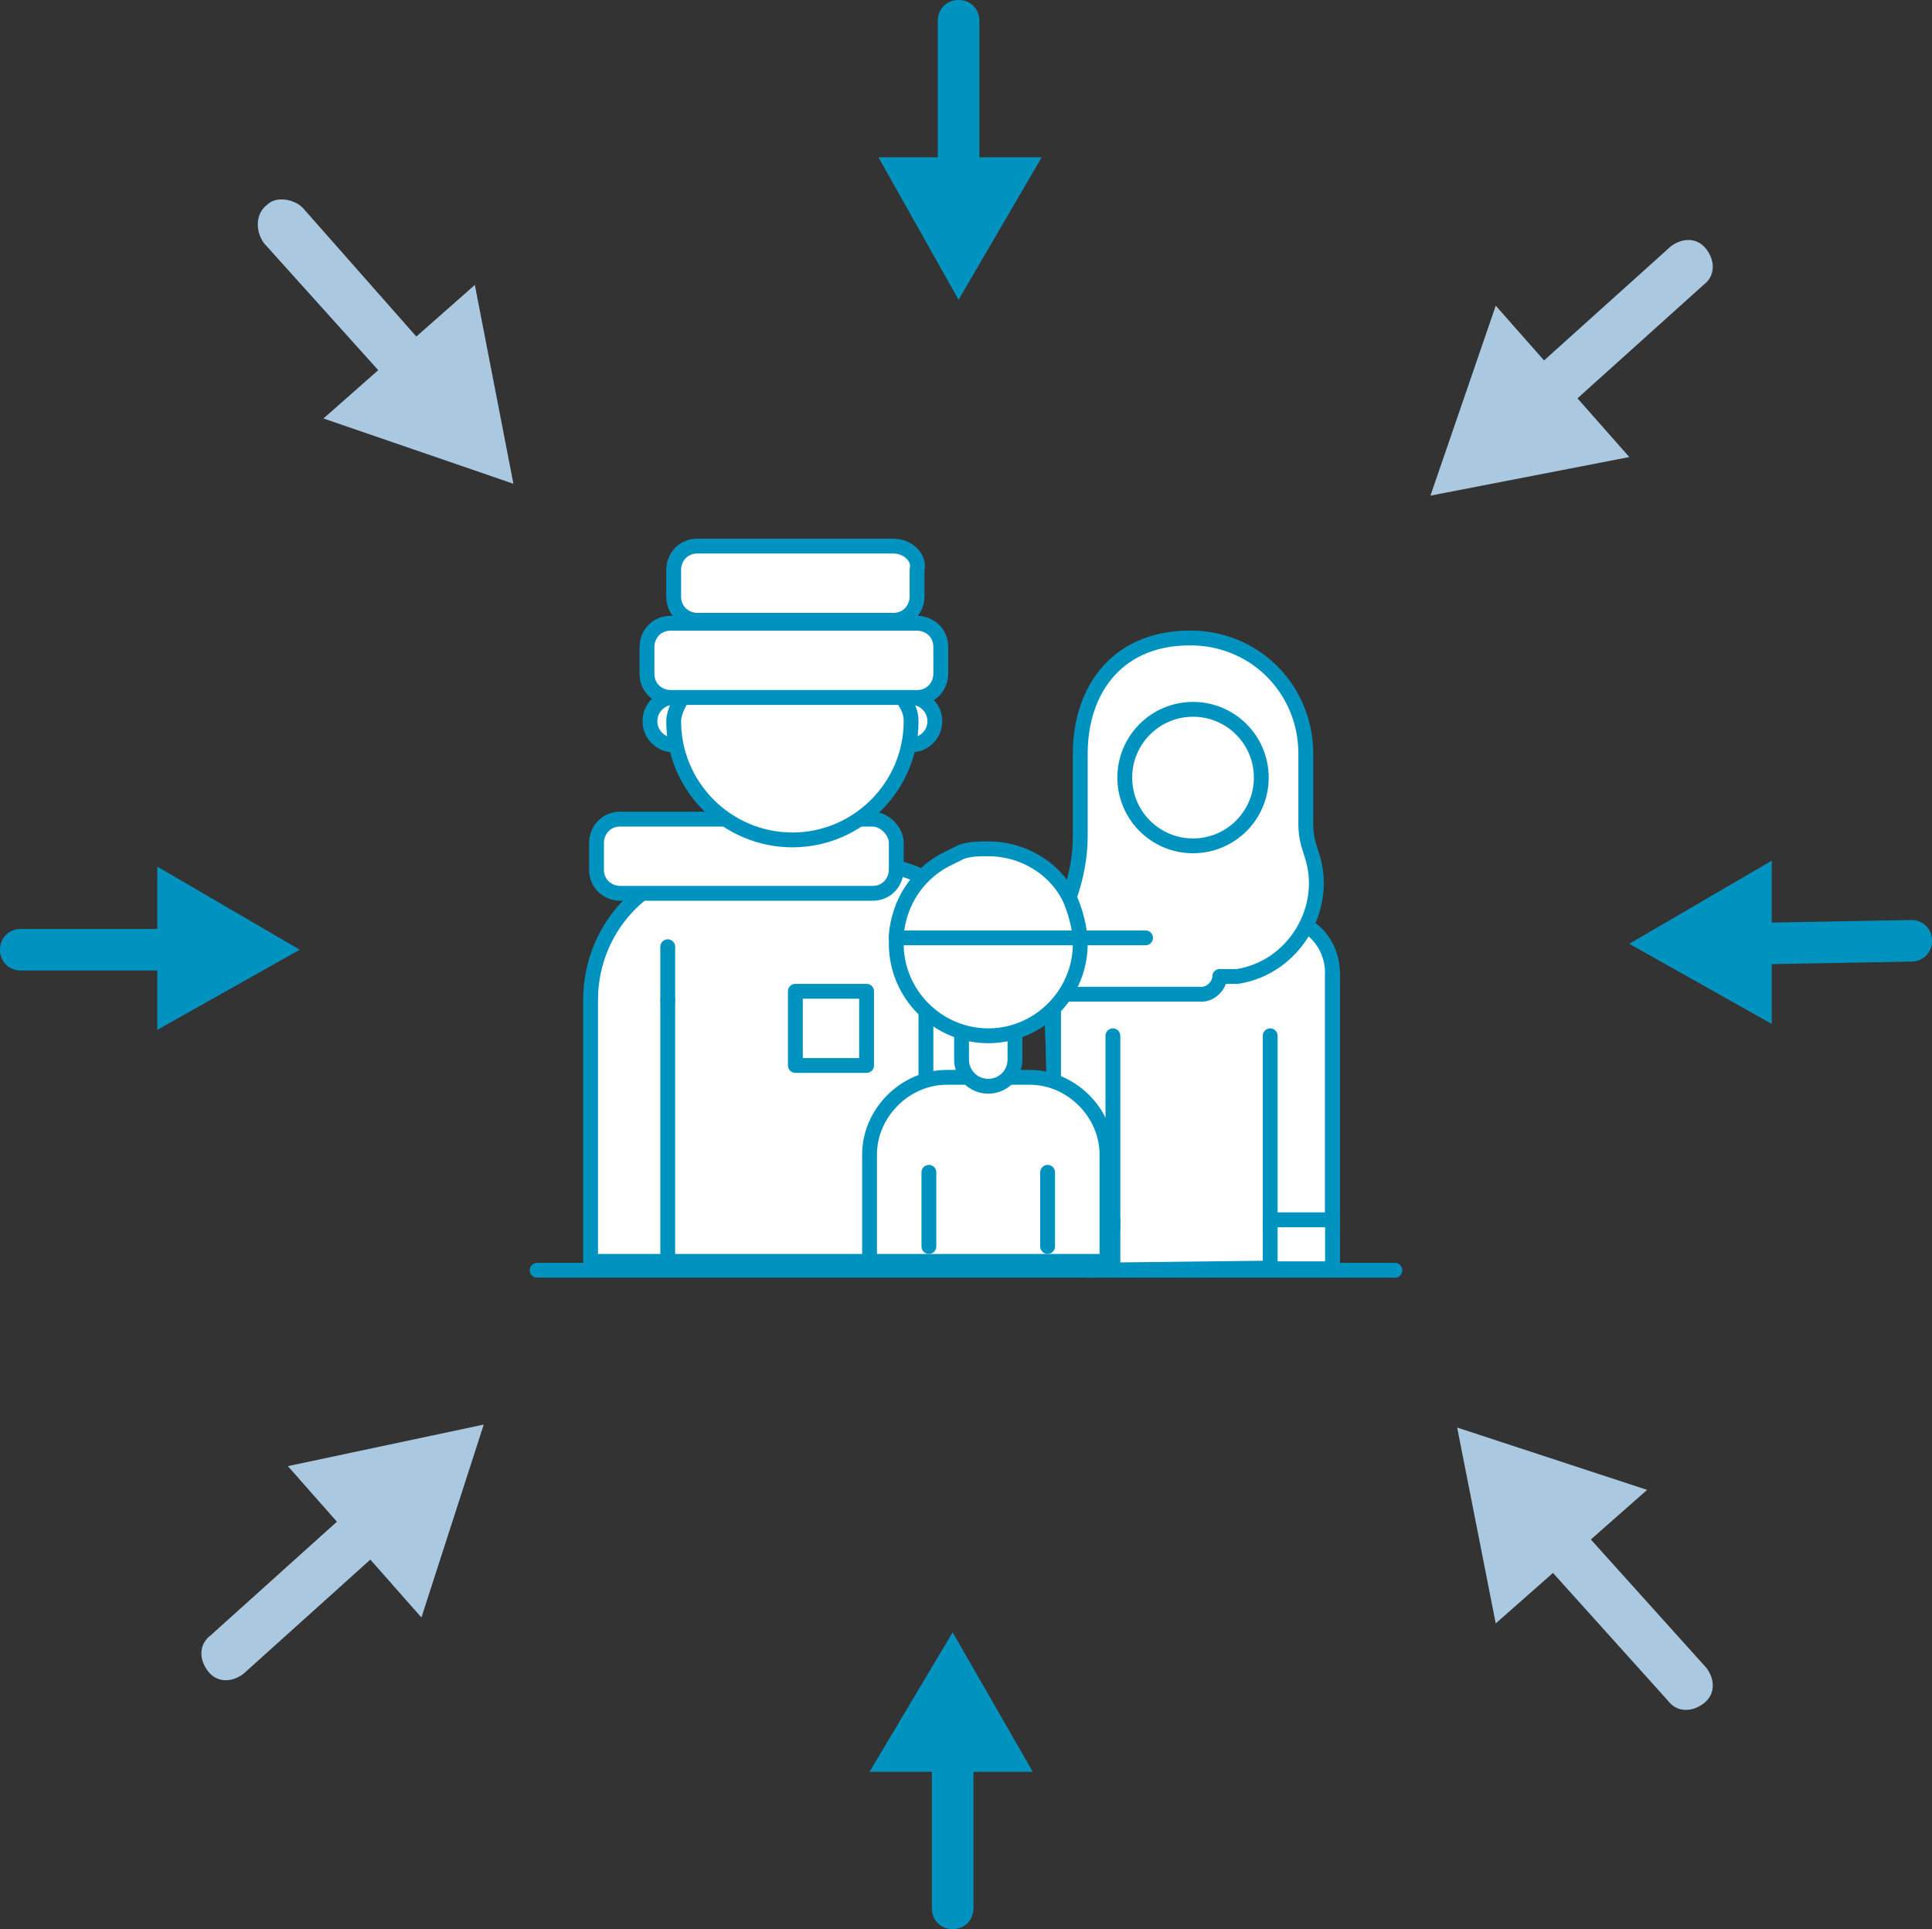 <?xml version="1.0" encoding="utf-8"?>
<!-- Generator: Adobe Illustrator 22.0.0, SVG Export Plug-In . SVG Version: 6.00 Build 0)  -->
<svg version="1.1" id="Layer_1" xmlns="http://www.w3.org/2000/svg" xmlns:xlink="http://www.w3.org/1999/xlink" x="0px" y="0px"
	 viewBox="0 0 65.1 65" style="enable-background:new 0 0 65.1 65;" xml:space="preserve">
<rect x="0" y="0" width="65.1" height="65" fill="#333333" stroke="none"/>
<style type="text/css">
	.st0{fill:#AAC9E0;}
	.st1{fill:#0093C0;}
	.st2{fill:#FFFFFF;stroke:#0093C0;stroke-width:0.5;stroke-linecap:round;stroke-linejoin:round;stroke-miterlimit:10;}
	.st3{fill:none;stroke:#0093C0;stroke-width:0.5;stroke-linecap:round;stroke-linejoin:round;stroke-miterlimit:10;}
</style>
<g>
	<g>
		<g>
			<g>
				<path class="st0" d="M52.4,14.1c-0.4,0.3-0.9,0.3-1.2-0.1c-0.3-0.4-0.3-0.9,0.1-1.2l5-4.5c0,0,0,0,0,0c0.4-0.3,0.9-0.3,1.2,0.1
					c0.3,0.4,0.3,0.9-0.1,1.2L52.4,14.1L52.4,14.1z"/>
			</g>
			<g>
				<g>
					<polygon class="st0" points="54.9,15.4 48.2,16.7 50.4,10.3 					"/>
				</g>
			</g>
		</g>
		<g>
			<g>
				<path class="st0" d="M51.7,52.3c-0.3-0.4-0.3-0.9,0.1-1.2c0.4-0.3,0.9-0.3,1.2,0.1l4.5,5l0,0c0.3,0.4,0.3,0.9-0.1,1.2
					c-0.4,0.3-0.9,0.3-1.2-0.1L51.7,52.3C51.7,52.3,51.7,52.3,51.7,52.3z"/>
			</g>
			<g>
				<g>
					<polygon class="st0" points="50.4,54.7 49.1,48.1 55.5,50.2 					"/>
				</g>
			</g>
		</g>
		<g>
			<g>
				<path class="st0" d="M12.1,50.6c0.4-0.3,0.9-0.3,1.2,0.1c0.3,0.4,0.3,0.9-0.1,1.2l-5,4.5c0,0,0,0,0,0c-0.4,0.3-0.9,0.3-1.2-0.1
					c-0.3-0.4-0.3-0.9,0.1-1.2L12.1,50.6C12.1,50.6,12.1,50.6,12.1,50.6z"/>
			</g>
			<g>
				<g>
					<polygon class="st0" points="9.7,49.4 16.3,48 14.2,54.5 					"/>
				</g>
			</g>
		</g>
		<g>
			<g>
				<path class="st0" d="M14.7,12.1c0.3,0.4,0.3,0.9-0.1,1.2c-0.4,0.3-0.9,0.3-1.2-0.1l-4.5-5l0,0C8.6,7.8,8.6,7.2,9,6.9
					C9.3,6.6,9.9,6.7,10.2,7L14.7,12.1L14.7,12.1z"/>
			</g>
			<g>
				<g>
					<polygon class="st0" points="16,9.6 17.3,16.3 10.9,14.1 					"/>
				</g>
			</g>
		</g>
		<g>
			<g>
				<path class="st1" d="M32.1,65c-0.4,0-0.7-0.3-0.7-0.7l0-5.4c0-0.4,0.3-0.7,0.7-0.7l0,0c0.4,0,0.7,0.3,0.7,0.7l0,5.4
					C32.8,64.7,32.5,65,32.1,65z"/>
			</g>
			<g>
				<g>
					<polygon class="st1" points="34.8,59.7 32.1,55 29.3,59.7 					"/>
				</g>
			</g>
		</g>
		<g>
			<g>
				<path class="st1" d="M6.1,32.7H0.7C0.3,32.7,0,32.4,0,32c0-0.4,0.3-0.7,0.7-0.7h5.4c0.4,0,0.7,0.3,0.7,0.7
					C6.8,32.4,6.5,32.7,6.1,32.7z"/>
			</g>
			<g>
				<g>
					<polygon class="st1" points="5.3,34.7 10.1,32 5.3,29.2 					"/>
				</g>
			</g>
		</g>
		<g>
			<g>
				<path class="st1" d="M32.3,6.8c-0.4,0-0.7-0.3-0.7-0.7l0-5.4c0-0.4,0.3-0.7,0.7-0.7S33,0.3,33,0.7l0,5.4
					C33,6.5,32.7,6.8,32.3,6.8z"/>
			</g>
			<g>
				<g>
					<polygon class="st1" points="35.1,5.3 32.3,10.1 29.6,5.3 					"/>
				</g>
			</g>
		</g>
		<g>
			<g>
				<path class="st1" d="M58.9,32.5c-0.4,0-0.7-0.3-0.7-0.7c0-0.4,0.3-0.7,0.7-0.7l5.5-0.1h0c0.4,0,0.7,0.3,0.7,0.7
					c0,0.4-0.3,0.7-0.7,0.7L58.9,32.5L58.9,32.5z"/>
			</g>
			<g>
				<g>
					<polygon class="st1" points="59.7,34.5 54.9,31.8 59.7,29 					"/>
				</g>
			</g>
		</g>
	</g>
	<g>
		<g>
			<path class="st2" d="M44.9,32.8v9.9l-8.3,0.1l0.2-2l0.1-0.9c0-0.2,0-0.5,0-0.7c0-0.4-1.2-0.4-1.3-0.7l-0.2-5.5
				c0-0.6,0.3-1.2,0.8-1.5l1.2-0.7c0.2,0.2,0.4,0.2,0.7,0.2h4.8C44,30.8,44.9,31.7,44.9,32.8z"/>
		</g>
		<polyline class="st3" points="44.9,32.8 44.9,41.4 42.8,41.4 42.8,34.9 		"/>
		<path class="st3" d="M38.2,30.8c0.1,1.1,1,2,2.1,2c1.1,0,2-0.9,2.1-2"/>
		<polyline class="st2" points="35.5,33.4 35.5,41.4 37.5,41.4 37.5,34.9 		"/>
		<rect x="35.5" y="41.1" class="st2" width="2" height="1.4"/>
		<polyline class="st2" points="44.9,42.5 44.9,41.1 42.8,41.1 42.8,42.5 		"/>
		<path class="st2" d="M28,27.7V29c0,0.6-0.5,1.1-1.1,1.1c-0.6,0-1.1-0.5-1.1-1.1v-1.3H28z"/>
		<path class="st2" d="M22.5,42.5h8.7v-8.8v8.8h2.5l0-8.8c0-2.5-2-4.6-4.6-4.6h-4.6c-2.5,0-4.6,2-4.6,4.6v8.8H22.5l0-8.8"/>
		<path class="st2" d="M29.4,27.6h-8.5c-0.5,0-0.8,0.4-0.8,0.8v0.9c0,0.5,0.4,0.8,0.8,0.8h8.5c0.5,0,0.8-0.4,0.8-0.8v-0.9
			C30.2,28,29.8,27.6,29.4,27.6z"/>
		<g>
			<line class="st2" x1="31.2" y1="31.9" x2="31.2" y2="33.7"/>
			<line class="st2" x1="22.5" y1="31.9" x2="22.5" y2="33.7"/>
		</g>
		<path class="st2" d="M29.9,22.2c0,1.7-1.4,3.1-3.1,3.1c-1.7,0-3.1-1.4-3.1-3.1c0-0.1,0-0.2,0-0.3c0.1-1.1,0.7-2,1.6-2.5
			c0.2-0.1,0.4-0.2,0.6-0.3c0.3-0.1,0.6-0.1,0.9-0.1c1.3,0,2.4,0.8,2.8,1.8C29.8,21.3,29.9,21.8,29.9,22.2z"/>
		<g>
			<circle class="st2" cx="30.7" cy="24.3" r="0.8"/>
			<circle class="st2" cx="22.7" cy="24.3" r="0.8"/>
		</g>
		<g>
			<path class="st2" d="M23,23.5c-0.2,0.3-0.3,0.6-0.3,0.8c0,2.2,1.8,4,4,4s4-1.8,4-4c0-0.3-0.1-0.5-0.3-0.8H23z"/>
		</g>
		<path class="st3" d="M21.4,23.5"/>
		<path class="st2" d="M30.9,21h-8.3c-0.5,0-0.8,0.4-0.8,0.8v0.9c0,0.5,0.4,0.8,0.8,0.8h8.3c0.5,0,0.8-0.4,0.8-0.8v-0.9
			C31.7,21.3,31.3,21,30.9,21z"/>
		<path class="st2" d="M30.1,18.4h-6.6c-0.5,0-0.8,0.4-0.8,0.8v0.9c0,0.5,0.4,0.8,0.8,0.8h6.6c0.5,0,0.8-0.4,0.8-0.8v-0.9
			C31,18.8,30.6,18.4,30.1,18.4z"/>
		<rect x="26.8" y="33.4" class="st3" width="2.4" height="2.5"/>
		<path class="st2" d="M34.6,32.3c0.1,0.7,0.7,1.2,1.4,1.2h4.5c0.3,0,0.6-0.3,0.6-0.6h0.2c0.1,0,0.3,0,0.4,0
			c1.9-0.3,3.1-2.3,2.5-4.1v0c-0.1-0.3-0.2-0.6-0.2-1l0-2.4c0-2.1-1.6-3.8-3.7-3.9c-2.6-0.1-3.9,1.7-3.9,3.9c0,0,0,1,0,2.8
			c0,1.4-0.6,2.6-0.6,2.6c0,0-0.6,0.2-0.8,0.4C34.7,31.5,34.5,31.8,34.6,32.3z"/>
		<circle class="st2" cx="40.2" cy="26.2" r="2.3"/>
		<path class="st2" d="M37.3,42.5h-8v-3.6c0-1.4,1.2-2.6,2.6-2.6h2.8c1.4,0,2.6,1.2,2.6,2.6V42.5z"/>
		<path class="st2" d="M32.4,34.7v1c0,0.5,0.4,0.9,0.9,0.9c0.5,0,0.9-0.4,0.9-0.9v-1H32.4z"/>
		<path class="st2" d="M36.4,31.8c0,1.7-1.4,3.1-3.1,3.1c-1.7,0-3.1-1.4-3.1-3.1c0-0.1,0-0.2,0-0.3c0.1-1.1,0.7-2,1.6-2.5
			c0.2-0.1,0.4-0.2,0.6-0.3c0.3-0.1,0.6-0.1,0.9-0.1c1.3,0,2.4,0.8,2.8,1.8C36.3,30.9,36.4,31.4,36.4,31.8z"/>
		<line class="st2" x1="35.3" y1="42" x2="35.3" y2="39.5"/>
		<line class="st2" x1="31.3" y1="39.5" x2="31.3" y2="42"/>
		<line class="st2" x1="30.2" y1="31.6" x2="38.6" y2="31.6"/>
		<line class="st2" x1="47" y1="42.8" x2="18.1" y2="42.8"/>
	</g>
</g>
</svg>
